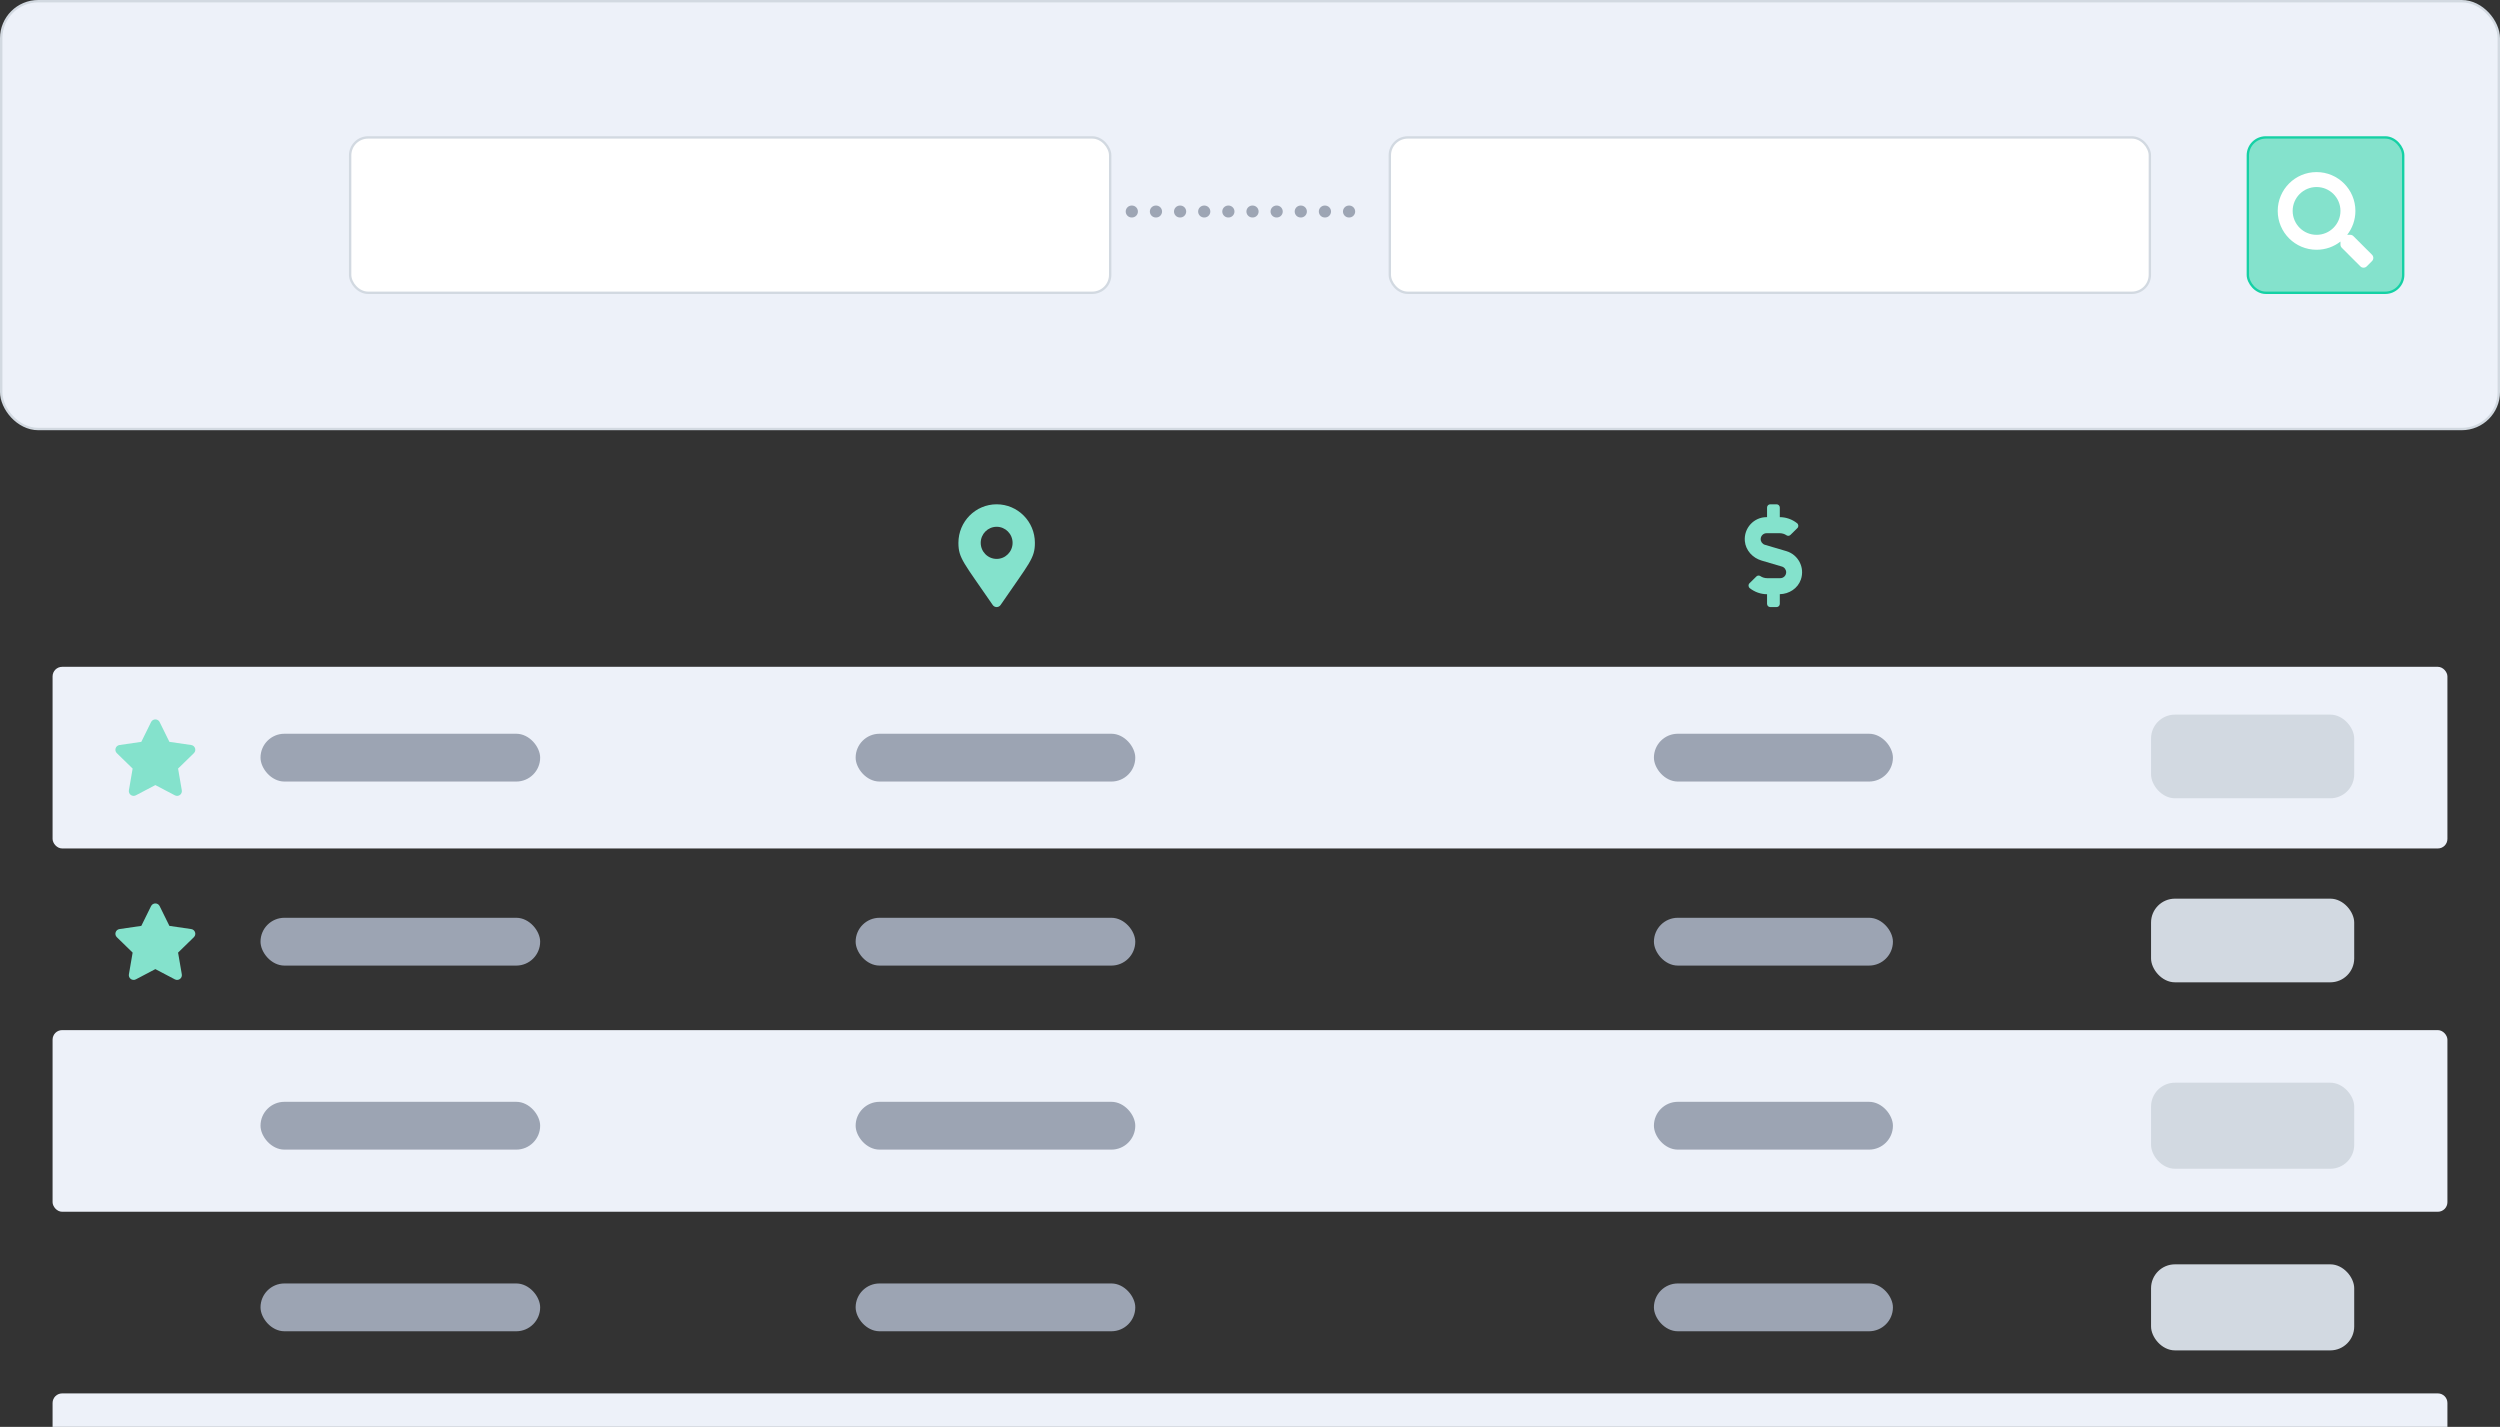 <svg width="1046" height="597" viewBox="0 0 1046 597" fill="none" xmlns="http://www.w3.org/2000/svg">
<rect x="0" y="0" width="1046" height="597" fill="#333333" stroke="none"/>
<rect x="0.5" y="0.5" width="1045" height="179" rx="15.5" fill="#EDF1F9" stroke="#D2D9E1"/>
<rect x="146.5" y="57.5" width="318" height="65" rx="7.5" fill="white" stroke="#D2D9E1"/>
<rect x="581.5" y="57.5" width="318" height="65" rx="7.5" fill="white" stroke="#D2D9E1"/>
<rect x="940.5" y="57.5" width="65" height="65" rx="7.5" fill="#84E2CC" stroke="#15D1A5"/>
<line x1="473.5" y1="88.5" x2="571.5" y2="88.5" stroke="#4B566D" stroke-opacity="0.49" stroke-width="5" stroke-linecap="round" stroke-linejoin="round" stroke-dasharray="0.1 10"/>
<g clip-path="url(#clip0)">
<path d="M992.453 106.586L984.664 98.797C984.312 98.445 983.836 98.25 983.336 98.25H982.062C984.219 95.492 985.5 92.023 985.5 88.25C985.5 79.273 978.227 72 969.25 72C960.273 72 953 79.273 953 88.25C953 97.227 960.273 104.5 969.25 104.5C973.023 104.5 976.492 103.219 979.25 101.062V102.336C979.25 102.836 979.445 103.312 979.797 103.664L987.586 111.453C988.32 112.187 989.508 112.187 990.234 111.453L992.445 109.242C993.18 108.508 993.18 107.32 992.453 106.586ZM969.25 98.25C963.727 98.25 959.25 93.781 959.25 88.25C959.25 82.727 963.719 78.25 969.25 78.25C974.773 78.25 979.25 82.719 979.25 88.25C979.25 93.773 974.781 98.25 969.25 98.25Z" fill="white"/>
</g>
<path d="M747.435 230.602L738.435 227.948C737.393 227.646 736.668 226.663 736.668 225.571C736.668 224.202 737.768 223.094 739.126 223.094H744.651C745.668 223.094 746.668 223.404 747.501 223.976C748.01 224.32 748.693 224.236 749.126 223.808L752.026 220.952C752.618 220.373 752.535 219.407 751.876 218.895C749.835 217.282 747.285 216.383 744.668 216.375V212.344C744.668 211.605 744.068 211 743.335 211H740.668C739.935 211 739.335 211.605 739.335 212.344V216.375H739.126C733.818 216.375 729.551 220.969 730.043 226.42C730.393 230.291 733.326 233.441 737.026 234.532L745.568 237.052C746.61 237.363 747.335 238.337 747.335 239.429C747.335 240.798 746.235 241.906 744.876 241.906H739.351C738.335 241.906 737.335 241.596 736.501 241.024C735.993 240.68 735.31 240.764 734.876 241.192L731.976 244.048C731.385 244.627 731.468 245.593 732.126 246.105C734.168 247.718 736.718 248.617 739.335 248.625V252.656C739.335 253.395 739.935 254 740.668 254H743.335C744.068 254 744.668 253.395 744.668 252.656V248.608C748.551 248.533 752.193 246.206 753.476 242.503C755.268 237.329 752.26 232.021 747.435 230.602V230.602Z" fill="#84E2CC"/>
<g clip-path="url(#clip1)">
<path d="M415.356 253.132C403.248 235.442 401 233.626 401 227.125C401 218.219 408.163 211 417 211C425.837 211 433 218.219 433 227.125C433 233.626 430.753 235.442 418.644 253.132C417.85 254.289 416.15 254.289 415.356 253.132ZM417 233.844C420.682 233.844 423.667 230.836 423.667 227.125C423.667 223.414 420.682 220.406 417 220.406C413.318 220.406 410.333 223.414 410.333 227.125C410.333 230.836 413.318 233.844 417 233.844Z" fill="#84E2CC"/>
</g>
<rect x="22" y="279" width="1002" height="76" rx="4" fill="#EDF1F9"/>
<rect x="22" y="431" width="1002" height="76" rx="4" fill="#EDF1F9"/>
<path d="M22 587C22 584.791 23.791 583 26 583H1020C1022.21 583 1024 584.791 1024 587V597H22V587Z" fill="#EDF1F9"/>
<rect x="358" y="537" width="117" height="20" rx="10" fill="#9CA4B3"/>
<rect x="692" y="537" width="100" height="20" rx="10" fill="#9CA4B3"/>
<rect x="358" y="461" width="117" height="20" rx="10" fill="#9CA4B3"/>
<rect x="692" y="461" width="100" height="20" rx="10" fill="#9CA4B3"/>
<rect x="900" y="453" width="85" height="36" rx="10" fill="#D2D9E1"/>
<rect x="900" y="529" width="85" height="36" rx="10" fill="#D2D9E1"/>
<rect x="358" y="384" width="117" height="20" rx="10" fill="#9CA4B3"/>
<rect x="692" y="384" width="100" height="20" rx="10" fill="#9CA4B3"/>
<rect x="900" y="376" width="85" height="35" rx="10" fill="#D2D9E1"/>
<rect x="358" y="307" width="117" height="20" rx="10" fill="#9CA4B3"/>
<rect x="109" y="537" width="117" height="20" rx="10" fill="#9CA4B3"/>
<g clip-path="url(#clip2)">
<path d="M66.794 302.112L70.875 310.387L80.006 311.719C81.644 311.956 82.3 313.975 81.112 315.131L74.506 321.569L76.069 330.662C76.35 332.306 74.619 333.537 73.169 332.769L65 328.475L56.831 332.769C55.381 333.531 53.65 332.306 53.931 330.662L55.494 321.569L48.888 315.131C47.7 313.975 48.356 311.956 49.994 311.719L59.125 310.387L63.206 302.112C63.938 300.637 66.056 300.619 66.794 302.112Z" fill="#84E2CC"/>
</g>
<g clip-path="url(#clip3)">
<path d="M66.794 379.112L70.875 387.387L80.006 388.719C81.644 388.956 82.3 390.975 81.112 392.131L74.506 398.569L76.069 407.662C76.35 409.306 74.619 410.537 73.169 409.769L65 405.475L56.831 409.769C55.381 410.531 53.65 409.306 53.931 407.662L55.494 398.569L48.888 392.131C47.7 390.975 48.356 388.956 49.994 388.719L59.125 387.387L63.206 379.112C63.938 377.637 66.056 377.619 66.794 379.112Z" fill="#84E2CC"/>
</g>
<rect x="109" y="461" width="117" height="20" rx="10" fill="#9CA4B3"/>
<rect x="109" y="384" width="117" height="20" rx="10" fill="#9CA4B3"/>
<rect x="109" y="307" width="117" height="20" rx="10" fill="#9CA4B3"/>
<rect x="692" y="307" width="100" height="20" rx="10" fill="#9CA4B3"/>
<rect x="900" y="299" width="85" height="35" rx="10" fill="#D2D9E1"/>
<defs>
<clipPath id="clip0">
<rect width="40" height="40" fill="white" transform="translate(953 72)"/>
</clipPath>
<clipPath id="clip1">
<rect width="32" height="43" fill="white" transform="translate(401 211)"/>
</clipPath>
<clipPath id="clip2">
<rect width="36" height="32" fill="white" transform="matrix(-1 0 0 1 83 301)"/>
</clipPath>
<clipPath id="clip3">
<rect width="36" height="32" fill="white" transform="matrix(-1 0 0 1 83 378)"/>
</clipPath>
</defs>
</svg>
